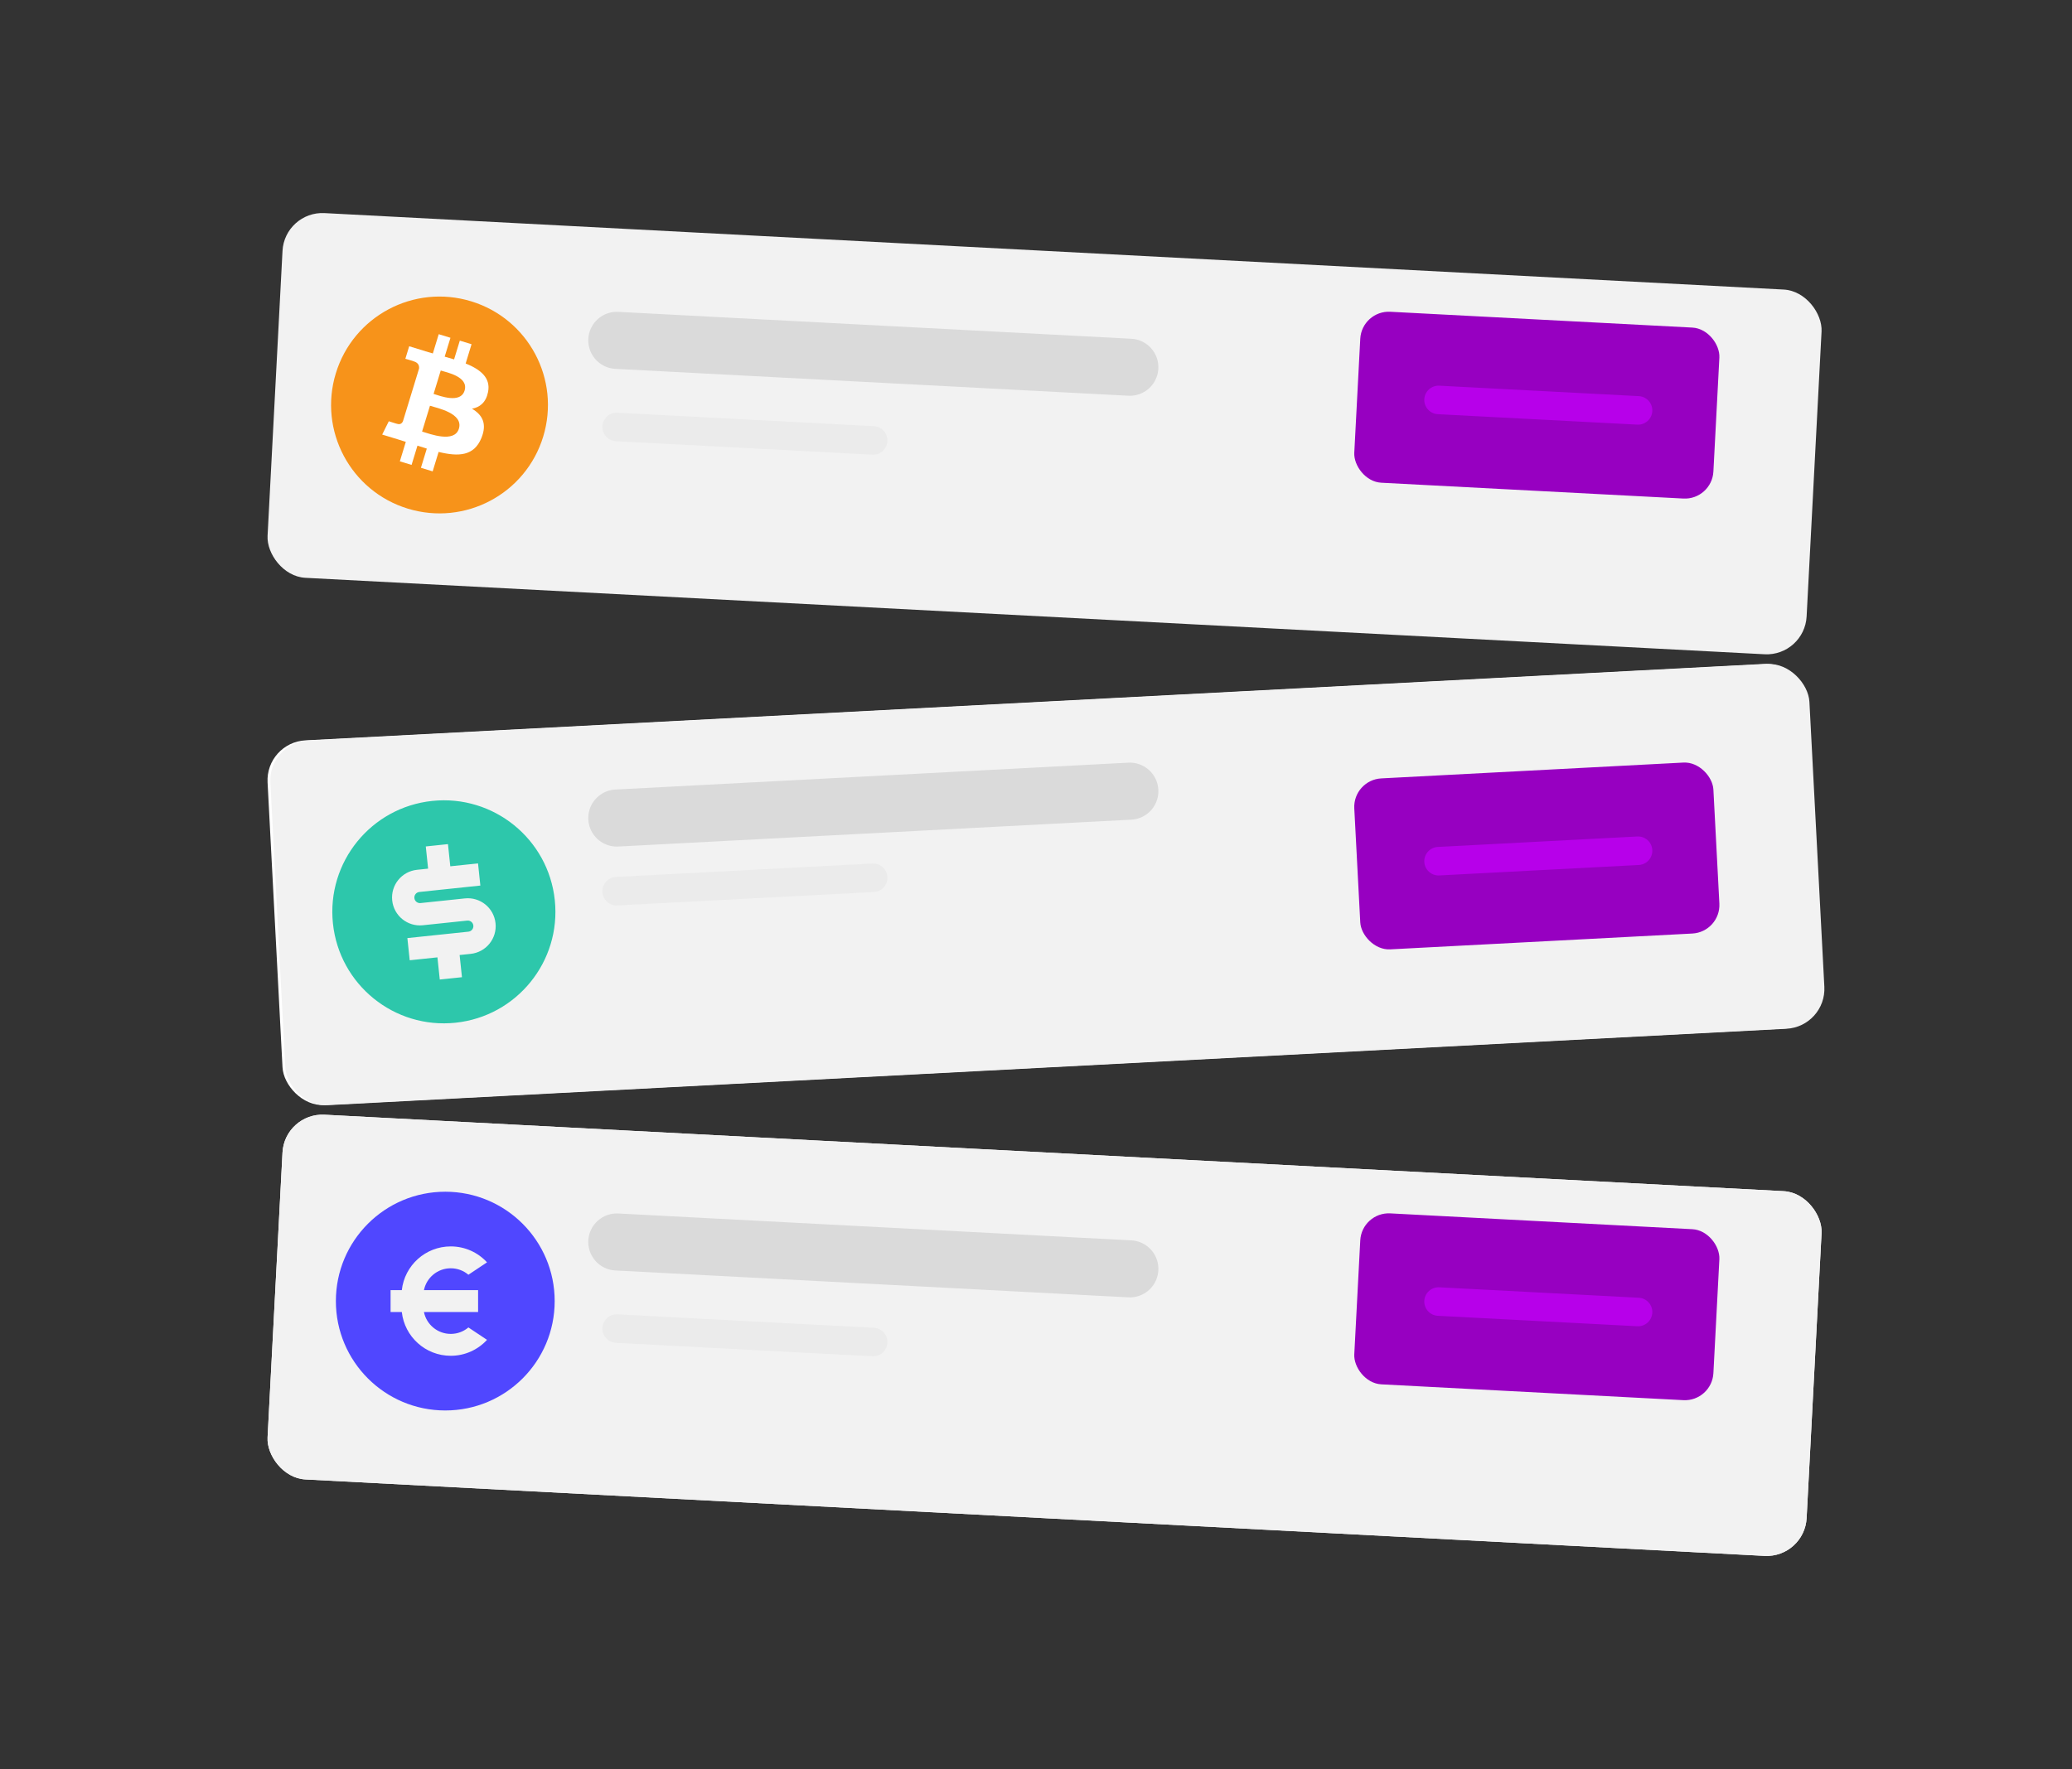 <svg width="363" height="310" viewBox="0 0 363 310" fill="none" xmlns="http://www.w3.org/2000/svg">
<rect x="0" y="0" width="363" height="310" fill="#333333" stroke="none"/>
<rect x="49.86" y="36.978" width="270" height="64" rx="7" transform="rotate(3 49.86 36.978)" fill="#F2F2F2"/>
<path d="M108.031 74.822L152.969 77.177" stroke="#EBEBEB" stroke-width="5" stroke-linecap="round"/>
<g clip-path="url(#clip0_175_138)">
<path d="M95.163 76.523C92.096 86.555 81.477 92.202 71.444 89.134C61.414 86.067 55.768 75.447 58.836 65.416C61.902 55.383 72.521 49.736 82.551 52.803C92.584 55.87 98.23 66.491 95.163 76.523Z" fill="#F7931A"/>
<path d="M70.589 73.837C70.472 74.087 70.191 74.458 69.609 74.281C69.628 74.313 68.116 73.824 68.116 73.824L66.957 76.153L69.631 76.971C70.129 77.123 70.615 77.281 71.095 77.431L70.052 80.845L72.105 81.473L73.137 78.095C73.697 78.279 74.241 78.451 74.774 78.613L73.745 81.975L75.799 82.603L76.842 79.195C80.357 80.053 83.04 79.922 84.332 76.77C85.373 74.232 84.501 72.691 82.684 71.621C84.06 71.378 85.132 70.537 85.502 68.704C86.012 66.199 84.161 64.741 81.58 63.698L82.612 60.322L80.557 59.694L79.552 62.981C79.012 62.816 78.457 62.657 77.905 62.501L78.917 59.193L76.863 58.565L75.831 61.939C75.383 61.812 74.944 61.687 74.518 61.557L74.521 61.546L71.688 60.679L71.017 62.873C71.017 62.873 72.543 63.308 72.509 63.329C73.342 63.583 73.465 64.149 73.416 64.59M80.396 75.124C79.617 77.676 75.338 76.05 73.945 75.626L75.328 71.103C76.721 71.529 81.21 72.463 80.396 75.124L80.396 75.124ZM81.391 68.451C80.681 70.772 77.121 69.387 75.961 69.032L77.215 64.93C78.375 65.285 82.131 66.03 81.392 68.451L81.391 68.451Z" fill="white"/>
</g>
<path d="M108.062 59.645L197.938 64.355" stroke="#DADADA" stroke-width="10" stroke-linecap="round"/>
<rect x="238.57" y="54.372" width="63" height="30" rx="5" transform="rotate(3 238.57 54.372)" fill="#9700C1"/>
<path d="M252.024 70.084L286.976 71.916" stroke="#B700EA" stroke-width="5" stroke-linecap="round"/>
<rect x="46.51" y="130.109" width="270" height="64" rx="7" transform="rotate(-3 46.51 130.109)" fill="white"/>
<rect x="47" y="130.131" width="270" height="64" rx="7" transform="rotate(-3 47 130.131)" fill="#F2F2F2"/>
<path d="M108.031 156.177L152.969 153.822" stroke="#EBEBEB" stroke-width="5" stroke-linecap="round"/>
<path d="M108.062 143.355L197.938 138.645" stroke="#DADADA" stroke-width="10" stroke-linecap="round"/>
<rect x="237" y="136.669" width="63" height="30" rx="5" transform="rotate(-3 237 136.669)" fill="#9700C1"/>
<path d="M252.024 150.916L286.976 149.084" stroke="#B700EA" stroke-width="5" stroke-linecap="round"/>
<rect x="49.86" y="194.979" width="270" height="64" rx="7" transform="rotate(3 49.86 194.979)" fill="white"/>
<rect x="49.86" y="194.979" width="270" height="64" rx="7" transform="rotate(3 49.86 194.979)" fill="#F2F2F2"/>
<path d="M78.009 247.172C67.424 247.172 58.843 238.591 58.843 228.005C58.843 217.42 67.424 208.839 78.009 208.839C88.595 208.839 97.176 217.42 97.176 228.005C97.176 238.591 88.595 247.172 78.009 247.172ZM74.272 226.089C74.716 223.901 76.65 222.255 78.968 222.255C80.147 222.255 81.227 222.681 82.061 223.388L85.321 221.214C83.745 219.498 81.482 218.422 78.968 218.422C74.528 218.422 70.872 221.776 70.395 226.089H68.426V229.922H70.395C70.872 234.234 74.528 237.589 78.968 237.589C81.482 237.589 83.745 236.513 85.321 234.797L82.061 232.623C81.226 233.33 80.147 233.755 78.968 233.755C76.65 233.755 74.716 232.109 74.272 229.922H83.759V226.089H74.272Z" fill="#5047FF"/>
<path d="M108.031 232.823L152.969 235.178" stroke="#EBEBEB" stroke-width="5" stroke-linecap="round"/>
<path d="M108.062 217.645L197.938 222.355" stroke="#DADADA" stroke-width="10" stroke-linecap="round"/>
<rect x="238.57" y="212.372" width="63" height="30" rx="5" transform="rotate(3 238.57 212.372)" fill="#9700C1"/>
<path d="M252.024 228.084L286.976 229.916" stroke="#B700EA" stroke-width="5" stroke-linecap="round"/>
<path d="M79.805 179.224C69.072 180.352 59.456 172.566 58.328 161.832C57.2 151.099 64.987 141.483 75.72 140.355C86.453 139.227 96.069 147.014 97.197 157.747C98.325 168.48 90.538 178.096 79.805 179.224ZM71.369 164.391L71.778 168.278L76.636 167.768L77.045 171.654L80.932 171.246L80.523 167.359L82.466 167.155C85.15 166.873 87.097 164.469 86.814 161.786C86.532 159.102 84.129 157.156 81.445 157.438L73.671 158.255C73.135 158.311 72.654 157.922 72.597 157.385C72.541 156.849 72.93 156.368 73.467 156.311L84.156 155.188L83.748 151.301L78.889 151.812L78.48 147.925L74.594 148.333L75.002 152.22L73.059 152.424C70.375 152.706 68.429 155.11 68.711 157.794C68.993 160.477 71.397 162.424 74.08 162.142L81.854 161.325C82.39 161.268 82.871 161.658 82.928 162.194C82.984 162.731 82.595 163.212 82.058 163.268L71.369 164.391Z" fill="#2DC7AB"/>
<defs>
<clipPath id="clip0_175_138">
<rect width="38" height="38" fill="white" transform="translate(59.02 51) rotate(3)"/>
</clipPath>
</defs>
</svg>
